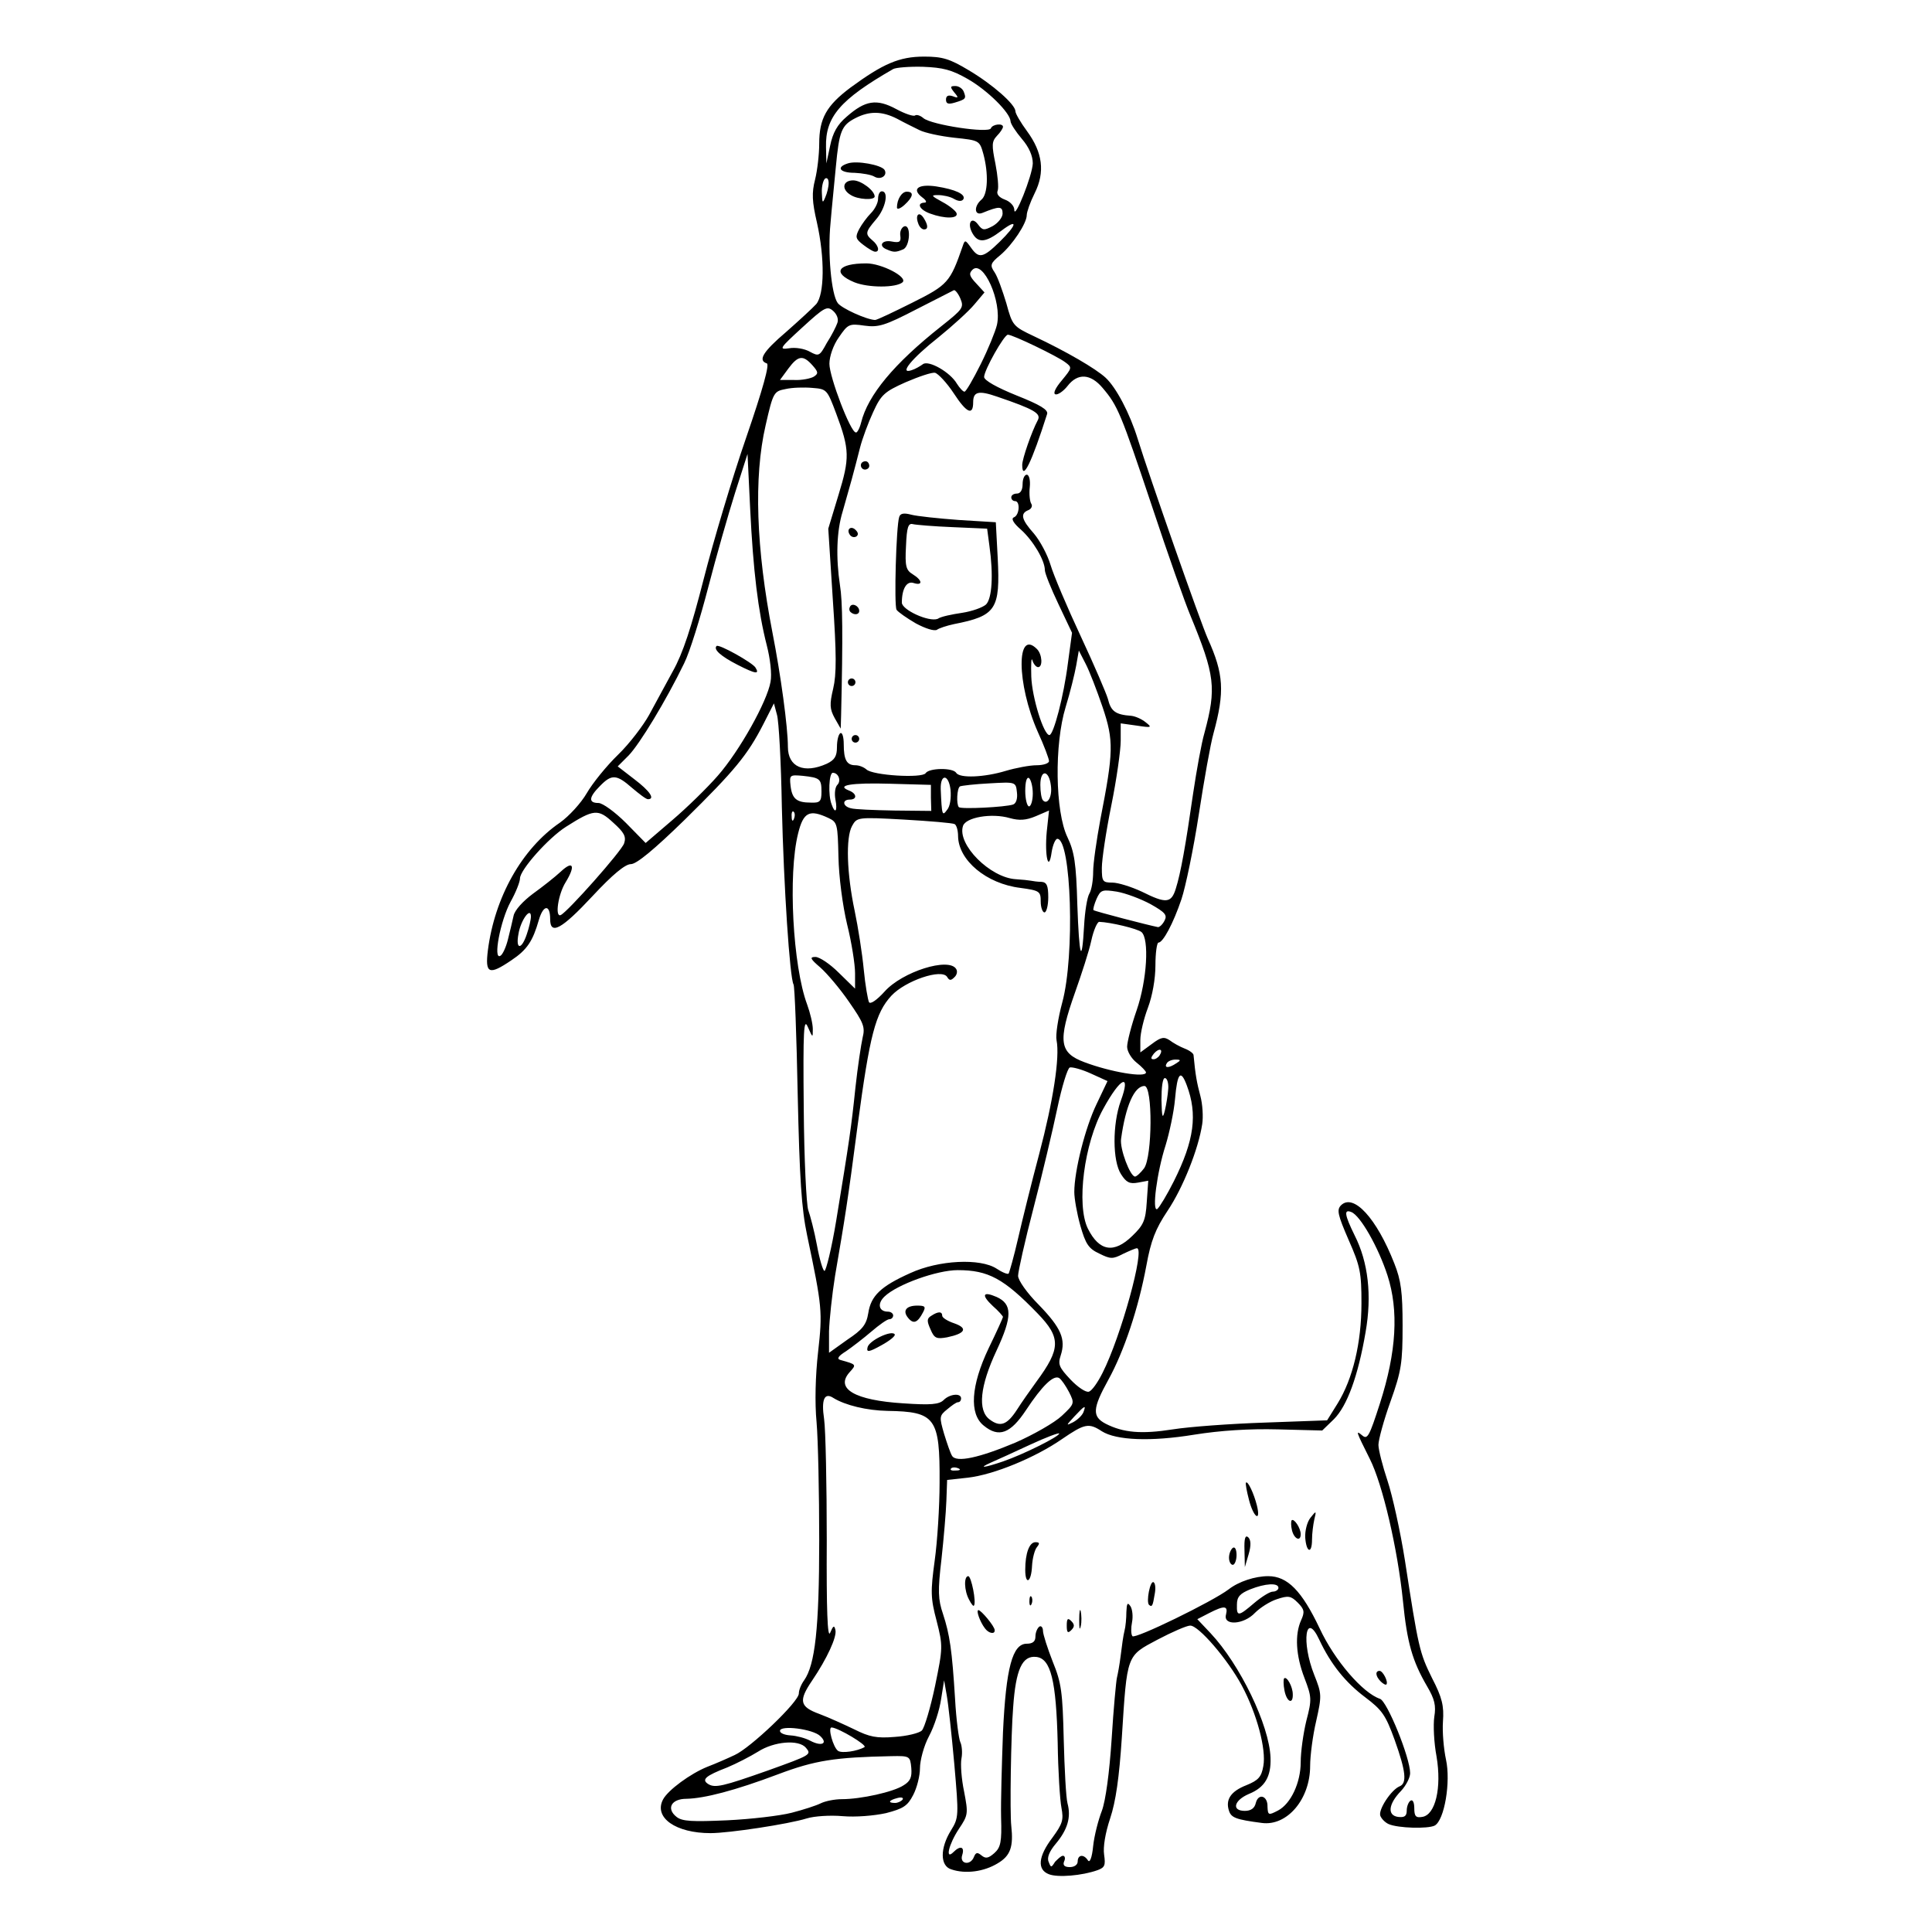 <?xml version="1.0" encoding="utf-8"?>
<!-- Generator: Adobe Illustrator 22.1.0, SVG Export Plug-In . SVG Version: 6.00 Build 0)  -->
<svg version="1.1" id="Layer_1" xmlns="http://www.w3.org/2000/svg" xmlns:xlink="http://www.w3.org/1999/xlink" x="0px" y="0px"
	 viewBox="0 0 512 512" style="enable-background:new 0 0 512 512;" xml:space="preserve">
<path d="M278,496.7c-3.2-1.2-2.9-4.7,0.9-9.7c2.7-3.7,3-4.7,2.4-7.9c-0.4-2-0.9-9.8-1-17.2c-0.4-16.5-1.8-22.4-5.7-22.8
	c-3.7-0.4-5.4,3.3-6.1,13.3c-0.6,7.4-0.9,28-0.5,31.5c0.6,5.5-0.2,7.9-3.6,9.9c-3.6,2.2-8.5,2.9-12.3,1.6c-3-0.9-3-5.6-0.1-10.3
	c2.1-3.4,2.1-3.8,0.9-17.6c-0.7-7.8-1.6-16-2-18.2l-0.7-4l-0.8,5c-0.4,2.8-1.8,7.2-3.2,9.8s-2.4,6.5-2.4,8.5s-0.8,5.2-1.8,7.1
	c-1.5,2.9-2.6,3.6-7.2,4.8c-3.2,0.7-8.1,1.1-11.5,0.8c-3.3-0.3-7.6,0-9.5,0.6c-4.8,1.5-20.6,3.9-25.5,3.9c-9.2,0-15.1-4.1-12.6-8.9
	c1.3-2.5,7.3-6.9,11.8-8.7c2.1-0.8,5.3-2.2,7.2-3.1c4.2-1.9,17-14.1,17-16.3c0-0.9,0.6-2.4,1.4-3.5c2.9-4.1,4-13.8,4-37
	c0-12.6-0.3-26.8-0.7-31.4c-0.5-5.2-0.3-12.4,0.4-18.6c1.2-10.7,1.1-11.9-2.9-30.9c-1.5-7.1-2-15-2.5-37.3
	c-0.3-15.6-0.8-28.7-1.1-29.2c-1-1.7-2.6-26-3.1-47c-0.2-11.8-0.8-22.9-1.3-24.5l-0.8-3l-2.8,5.5c-4.2,8.2-7.6,12.3-20.8,25.3
	c-8.1,7.9-12.8,11.8-14.3,11.8c-1.5,0-4.8,2.7-10.2,8.5c-8.2,8.8-11.2,10.4-11.2,6.1c0-4-1.8-3.9-3,0.2c-1.6,5.6-3.1,7.9-7.3,10.7
	c-5.9,4-7,3.6-6.2-2.7c1.8-14,9-26.9,19.1-33.8c2.4-1.7,5.6-5.2,7.1-7.8s5.2-7.2,8.3-10.2s6.7-7.8,8.2-10.5s4.3-8,6.3-11.6
	c2.7-4.8,4.9-11.6,8.2-24.5c2.5-9.8,7.5-26.6,11.2-37.3c4.5-13.1,6.3-19.6,5.5-19.8c-2.4-0.8-1-3.1,5.1-8.3c3.4-3,7-6.3,8-7.4
	c2.2-2.6,2.3-12.2,0.2-21.6c-1.3-5.6-1.4-7.9-0.5-11.4c0.6-2.4,1.1-6.7,1.1-9.5c0-6.7,1.9-10.1,8.3-14.9c8.6-6.3,12.9-8.2,19.5-8.2
	c4.9,0,6.8,0.6,11.8,3.6c6.4,3.8,12.4,9.1,12.4,10.9c0,0.6,1.4,3,3.1,5.3c4.1,5.6,4.8,10.8,2,16.4c-1.2,2.4-2.1,5-2.1,5.8
	c0,2.2-3.8,7.9-7,10.6c-2.7,2.2-2.8,2.7-1.5,4.6c0.8,1.2,2.1,4.9,3.1,8.2c1.6,5.9,1.8,6.1,7.3,8.7c8.7,4.1,16.4,8.6,19,11
	c2.8,2.6,6.4,9.4,8.5,16.2c3,9.7,16.7,48.8,18.6,53c4.2,9.3,4.5,14,1.5,25c-0.8,2.8-2.5,12.4-3.9,21.5s-3.5,19.2-4.6,22.5
	c-2.2,6.5-4.9,11.5-6.1,11.5c-0.4,0-0.8,2.7-0.8,6c0,3.6-0.8,8.1-2,11.3c-1.1,2.9-2,6.7-2,8.5l0,3.3l3-2.2c2.5-1.9,3.3-2,4.8-1
	c0.9,0.7,2.7,1.7,4,2.2s2.3,1.3,2.3,1.7c0.5,5.4,0.9,7.4,1.8,10.8c0.6,2.2,0.8,5.6,0.5,7.5c-1,6.6-5.1,16.9-9.2,23
	c-3.2,4.8-4.4,7.9-5.6,14.5c-2.1,11.3-5.9,22.7-10.1,30.3s-4.3,9.7-0.7,11.6c4.7,2.4,9.5,2.8,17.8,1.5c4.4-0.7,15.3-1.5,24.4-1.8
	l16.5-0.6l2.8-4.5c4-6.5,6.3-16,6.3-26.5c0-8.1-0.3-9.8-3.4-16.8c-2.9-6.7-3.2-8-2-9.2c3.3-3.2,9.4,3.4,14.1,15.4
	c1.8,4.5,2.2,7.7,2.2,16.5c0,9.8-0.3,12-3.2,20.1c-1.8,5-3.2,10.2-3.2,11.5s1.1,5.6,2.4,9.5s3.4,13.4,4.6,21
	c3.6,23.4,3.9,24.6,7.2,31.3c2.7,5.2,3.2,7.4,2.9,11.5c-0.2,2.8,0.2,7.3,0.8,10.1c1.3,5.9-0.4,16.1-3,17.5
	c-1.8,0.9-9.7,0.7-12.2-0.4c-0.9-0.4-1.9-1.4-2.2-2.2c-0.6-1.6,2.9-6.9,5.1-7.8c2-0.8,1.7-3.9-1.3-12.3c-2.4-6.6-3.3-7.9-7.8-11.3
	c-5.2-3.9-9.1-8.7-12.2-15.3c-3.6-7.7-4.8,0.6-1.3,9.4c2,5,2,5.5,0.5,12.2c-0.9,3.8-1.6,9.2-1.6,11.9c0,8.8-6.1,16-12.8,15.1
	c-6.9-0.9-8.1-1.4-8.7-3.2c-1-3,0.5-5.2,4.6-6.8c3.2-1.3,4-2.2,4.5-5.1c0.8-4.4-1.7-13.8-5.7-21.3c-3.7-6.9-11.5-16-13.7-15.9
	c-0.9,0-4.8,1.7-8.6,3.7c-8.3,4.4-8.1,3.8-9.5,25.9c-0.7,10.7-1.6,17-3.1,21.5c-1.3,3.9-1.9,7.6-1.6,9.6c0.4,2.8,0.2,3.4-1.7,4.1
	C286.7,497.1,280.3,497.6,278,496.7L278,496.7z M281.7,491.8c0.5,0,0.7,0.7,0.3,1.5c-0.4,1,0.1,1.5,1.5,1.5c1.2,0,2.1-0.6,2.1-1.5
	c0-1.8,1.6-2,2.7-0.3c0.5,0.8,1.1-0.7,1.4-3.8c0.3-2.8,1.4-7,2.3-9.3c1-2.7,2-10,2.6-19.1c0.5-8.1,1.2-15.4,1.4-16.2s0.7-3.4,1-5.9
	s0.7-5.4,1-6.5s0.5-3.4,0.5-5c0.1-2.3,0.3-2.7,1.1-1.5c0.5,0.8,0.7,2.7,0.4,4.2s-0.3,3.2,0.1,3.7c0.6,0.9,21.3-9.2,25.5-12.4
	c2.7-2.1,7-3.5,10.5-3.5c5.1,0,8.9,3.9,13.6,13.8c4,8.6,11.5,17.2,16,18.7c1.9,0.6,8,15.6,8,19.7c0,1.2-1.1,3.3-2.4,4.7
	c-3.4,3.5-3.7,6.5-0.8,6.9c1.7,0.2,2.3-0.2,2.3-1.7c0-1.1,0.5-2.3,1-2.6c0.6-0.4,1,0.5,1,2c0,2.1,0.4,2.6,2.1,2.3
	c3.5-0.5,5.2-7.7,3.8-16c-0.7-3.7-0.9-8.4-0.6-10.5c0.5-3,0.1-4.7-1.9-8.1c-3.9-6.7-5.3-11.5-6.4-22.6c-1.4-13.8-5.4-31-8.8-37.7
	c-3.7-7.4-3.8-7.7-2-6.2c1.4,1.2,1.9,0.2,4.7-8.5c4.4-13.7,5-24.6,2-33.9c-2.4-7.4-7.2-15.9-9.6-16.8c-2-0.8-1.8,0.7,0.9,6.2
	c3.6,7.1,4.6,15.9,2.9,25.6c-2,11.7-4.9,19.6-8.4,23.1l-3.1,3l-11.7-0.3c-7.7-0.2-15.3,0.3-22.2,1.4c-11.6,1.9-20.7,1.5-24.5-0.9
	c-3.5-2.3-4.6-2-10.6,2.1c-7.1,4.9-18,9.4-24.9,10.2l-5.5,0.6l-0.2,5.5c-0.1,3-0.7,10-1.3,15.5c-1,8.4-0.9,10.7,0.4,14.5
	c1.8,5.5,2.4,9.6,3.2,22.5c0.3,5.5,1,10.7,1.4,11.5s0.6,2.8,0.3,4.3s0,5.5,0.7,8.8c1.1,5.8,1.1,6.2-1.4,9.9
	c-2.7,4.1-3.7,8.4-1.4,6.1c1.8-1.8,3-1.4,2.3,0.8c-0.8,2.4,2.2,2.9,3.1,0.5c0.5-1.2,0.9-1.3,2-0.4s1.8,0.8,3.4-0.6
	c1.7-1.5,2-3,1.8-9.4c-0.1-4.2,0.2-14.3,0.5-22.6c0.8-17.1,2.5-23.5,6.3-23.5c1.6,0,2.3-0.6,2.3-1.9c0-1.1,0.5-2.2,1-2.6
	s1,0.2,1,1.1s1.2,4.6,2.6,8.2c2.3,5.6,2.6,8.1,2.9,20.6c0.2,7.8,0.6,15.4,1,16.9c1,3.7,0,7-3.1,10.7c-1.7,2-2.4,3.7-1.9,4.8
	c0.6,1.6,0.7,1.6,1.7,0C280.4,492.6,281.2,491.8,281.7,491.8L281.7,491.8z M365.9,445.6c-1.4-1.4-1.5-2.8-0.3-2.8
	c0.9,0,2.4,3,1.8,3.6C367.2,446.6,366.5,446.2,365.9,445.6L365.9,445.6z M261,431.5c-1.3-1.7-2.4-4.8-1.7-4.8c0.7,0,4.3,4.3,4.3,5.3
	C263.7,433.2,262,432.9,261,431.5L261,431.5z M282.7,430.8c0-1.9,0.3-2.1,1.2-1.2s0.9,1.5,0,2.4S282.7,432.7,282.7,430.8
	L282.7,430.8z M286,429.3c0-2.2,0.2-3.2,0.4-2.3s0.3,2.8,0,4S286,431.5,286,429.3z M256.8,423.9c-1.3-2.4-1.4-6.2-0.2-6.2
	c0.8,0,2.2,7,1.5,7.8C258,425.8,257.4,425.1,256.8,423.9L256.8,423.9z M272.8,424.4c0-1.1,0.2-1.6,0.5-1.3s0.4,1.2,0.1,1.9
	C273.1,425.8,272.8,425.5,272.8,424.4L272.8,424.4z M304.5,425.3c-0.8-0.8,0.3-6.5,1.2-6c0.5,0.3,0.6,1.7,0.3,3.2
	C305.5,425.6,305.3,426,304.5,425.3L304.5,425.3z M271.7,416c0-4.4,1.1-7.3,2.7-7.3c1.1,0,1.2,0.3,0.4,1.3c-0.6,0.7-1.2,3-1.3,5
	C273.3,419.4,271.7,420.2,271.7,416L271.7,416z M325.7,412.8c0-1.1,0.5-2.2,1-2.6c0.6-0.4,1,0.5,1,1.9c0,1.4-0.5,2.6-1,2.6
	S325.7,413.9,325.7,412.8z M329.8,410.8c-0.1-3.1,0.2-4.1,1-3.4c0.7,0.7,0.8,2.1,0.1,4.5l-1,3.4L329.8,410.8z M345.9,407.5
	c-0.1-1.8,0.5-4.2,1.4-5.3c1.5-1.9,1.6-1.9,1,0.5c-0.3,1.4-0.6,3.7-0.6,5.3C347.7,411.9,346.2,411.5,345.9,407.5z M342.4,405.6
	c-0.3-1.2-0.3-2.4-0.1-2.7c0.6-0.6,2.4,2,2.4,3.7C344.7,408.6,343,407.9,342.4,405.6L342.4,405.6z M331,397.5
	c-0.6-2.3-1-4.4-0.8-4.6c0.5-0.5,2.1,2.9,2.9,6.1C334.2,403.5,332.2,402.2,331,397.5L331,397.5z M209.8,480.4
	c3.1-0.8,6.5-1.9,7.7-2.5s3.7-1.1,5.6-1.1c5,0,13.7-1.9,16.4-3.7c1.8-1.1,2.2-2.2,2-4.6c-0.3-3.1-0.4-3.2-5.3-3.1
	c-14.9,0.3-20.2,1.1-30,4.8c-11.4,4.3-19.5,6.4-24.3,6.5c-4,0-5.4,2.6-2.6,4.8c1.5,1.2,4.2,1.3,13.4,0.9
	C199,482.1,206.7,481.2,209.8,480.4L209.8,480.4z M338.7,479.8c3.4-1.8,6-7.4,6-12.8c0-2.8,0.7-7.7,1.5-11c1.5-5.7,1.4-6.3-0.5-11.3
	c-2.3-6-2.6-11.5-0.9-15.3c1-2.2,0.9-2.9-0.9-4.7c-1.8-1.8-2.5-1.9-5.5-0.9c-1.9,0.6-4.5,2.3-5.8,3.6c-3,3.2-8.5,3.5-7.7,0.5
	c0.6-2.4-0.4-2.5-4.5-0.4l-3.1,1.6l3.5,3.7c7.8,8.3,15.6,24.4,15.9,33c0.2,5-1.5,7.9-5.7,9.6c-4,1.7-4.7,4.5-1.1,4.5
	c1.6,0,2.6-0.7,2.9-2.1c0.7-2.7,3.2-1.9,3.1,1C336,481.1,336.2,481.1,338.7,479.8L338.7,479.8z M340.4,448c-0.3-1.5-0.3-3-0.1-3.2
	c0.7-0.7,2.3,2.2,2.3,4.2C342.7,451.8,341,451.1,340.4,448L340.4,448z M239.2,476.9c0.3-0.5-0.3-0.7-1.4-0.4
	c-2.3,0.6-2.6,1.3-0.6,1.3C237.9,477.8,238.8,477.4,239.2,476.9L239.2,476.9z M203.5,469.2c11.4-4.1,11.6-4.2,10.1-6
	c-1.9-2.3-8.5-1.7-12.7,1c-2.1,1.3-5.8,3.2-8.2,4.2c-5.7,2.2-6.9,3.2-5,4.4C189.5,473.9,191.6,473.4,203.5,469.2L203.5,469.2z
	 M229.1,463c0.8-0.5-6.9-5.1-8.7-5.2c-1.1-0.1,0.4,5.3,1.7,6.2C223.1,464.7,227.2,464.1,229.1,463L229.1,463z M217.4,460.1
	c-1.9-1.9-10.7-3-10.7-1.4c0,0.6,1.2,1.1,2.8,1.2s3.9,0.7,5.2,1.4C217.7,462.9,219.5,462.1,217.4,460.1L217.4,460.1z M244.3,458.6
	c0.7-0.7,2.3-6.1,3.5-11.8c2.1-10.2,2.1-10.6,0.4-17.3c-1.6-6-1.6-7.8-0.5-15.9c0.7-5,1.3-14.3,1.3-20.7c0.1-17.2-1.1-18.8-13.8-19
	c-5.5-0.1-11.2-1.5-14.3-3.4c-2.4-1.6-3.3,0.3-2.5,5.6c0.4,2.9,0.7,17.3,0.7,32.1c-0.1,18.5,0.2,26.2,0.9,24.5
	c0.8-1.9,1.1-2.1,1.4-0.7c0.4,1.8-2.2,7.5-6.2,13.4c-3.6,5.3-3.3,6.9,1.9,8.8c2.4,0.9,6.6,2.8,9.3,4.1c4,2,5.9,2.4,10.7,2
	C240.3,460.1,243.6,459.3,244.3,458.6L244.3,458.6z M332.4,424.8c1.9-1.6,4.1-3,4.9-3s1.5-0.5,1.5-1c0-1.4-3.5-1.2-7.5,0.4
	c-2.7,1.1-3.5,2-3.5,4C327.7,428.5,328.2,428.4,332.4,424.8z M253.9,389.1c-0.7-0.3-1.6-0.3-1.9,0.1s0.3,0.6,1.3,0.5
	C254.5,389.7,254.7,389.4,253.9,389.1L253.9,389.1z M265.8,387.3c5.5-1.9,14.9-6.6,14.9-7.4c0-0.3-3.5,1-7.8,3s-8.9,4.1-10.3,4.7
	C259,389.2,260.8,389,265.8,387.3L265.8,387.3z M269.1,382.3c4.8-2.1,10.4-5.3,12.3-7.1c3.4-3.2,3.4-3.3,1.9-6.3
	c-0.9-1.7-2-3.3-2.6-3.7c-1.5-0.9-4.5,2-8.8,8.5c-4.1,6.2-7.2,7.4-11.2,4.1c-3.9-3.1-3.4-10.6,1.3-20.5c2.1-4.3,3.8-8.1,3.8-8.3
	s-1.2-1.6-2.7-2.9c-3.1-2.9-2.7-4,1-2.4c4.2,1.9,4.2,5.2,0,14.2c-4.4,9.4-5.1,15.9-1.8,18.3c2.8,2.1,4.6,1.4,7.2-2.6
	c1.2-1.9,3.6-5.3,5.2-7.5c6.4-8.7,6.5-11.6,0.3-18c-9-9.3-13.1-11.5-21.2-11.5c-5.5,0-16.1,3.8-19.4,7c-2,1.9-1.5,4,0.9,4
	c0.8,0,1.4,0.5,1.4,1s-0.4,1-1,1s-2.7,1.5-4.8,3.3s-5.1,4.1-6.7,5.2c-2.1,1.3-2.5,2-1.5,2.3c4.3,1.2,4.3,1.2,2.5,3.2
	c-4,4.4,1.3,7.5,14.2,8.3c7.3,0.5,9.5,0.3,10.7-0.9c1.6-1.6,4.6-1.9,4.6-0.4c0,0.5-0.3,1-0.8,1s-1.7,0.9-2.9,1.9
	c-2.1,1.7-2.1,2-0.8,6.5c0.8,2.6,1.7,5.2,2.1,5.8C253.4,387.7,259.6,386.3,269.1,382.3L269.1,382.3z M229.9,357.1
	c0.3-1.8,6.4-4.7,7.2-3.5c0.3,0.4-1.3,1.7-3.5,2.9C230.2,358.4,229.6,358.4,229.9,357.1L229.9,357.1z M246.6,352.3
	c-1-2.2-1-2.9,0.2-3.6c1.8-1.2,2.9-1.2,2.9,0c0,0.5,1.4,1.4,3.2,2c3.7,1.3,2.9,2.7-1.9,3.7C248.2,354.9,247.6,354.7,246.6,352.3
	L246.6,352.3z M240.7,349.3c-1.6-1.9-0.6-3.3,2.4-3.3c2.1,0,2.3,0.3,1.5,1.8C243.2,350.5,242.1,351,240.7,349.3z M287.1,374.3
	c0.8-2.1,0.4-1.9-2.4,1.1c-2.2,2.4-2.3,2.5-0.3,1.5C285.5,376.3,286.7,375.2,287.1,374.3L287.1,374.3z M292.2,363.8
	c4.9-9.7,11.3-33,9.1-33c-0.4,0-2,0.7-3.7,1.5c-2.7,1.4-3.3,1.4-6.3-0.1c-2.8-1.3-3.6-2.5-5-7.4c-0.9-3.2-1.6-7.2-1.6-8.9
	c0-5.6,2.9-17.1,5.9-23.3l2.9-6.1l-4.4-2c-2.4-1.1-5-1.8-5.6-1.6s-2.1,5.1-3.3,10.8s-4,17.6-6.3,26.4s-4.1,16.9-4.1,18
	c0,1.2,2.4,4.6,5.5,7.7c5.9,6.1,7.2,9.1,5.8,13.4c-0.8,2.4-0.4,3.2,2.6,6.4c1.9,2,4.1,3.5,4.9,3.2S290.9,366.4,292.2,363.8
	L292.2,363.8z M230.1,348c0.7-4.6,3.3-7.1,11.1-10.6c7.6-3.5,18.6-4,22.9-1.2c1.5,1,3,1.6,3.2,1.3s1.4-4.5,2.5-9.3
	s3.6-14.9,5.6-22.4c3.7-14,5.5-25.6,4.6-30.1c-0.3-1.4,0.4-5.9,1.5-10c3.4-12.4,2.4-43.4-1.3-43.4c-0.5,0-1.2,1.6-1.5,3.5
	c-0.8,5.7-1.9,1-1.3-5.4l0.6-5.6l-3.5,1.5c-2.6,1.1-4.4,1.2-6.9,0.5c-4.8-1.4-11.7-0.2-12.4,2.1c-1.6,4.9,7.2,13.7,14,14.1
	c1.7,0.1,3.5,0.3,4,0.4s1.8,0.3,2.8,0.3c1.4,0.1,1.8,1,1.8,4.1c0,2.2-0.5,4-1,4s-1-1.3-1-2.9c0-2.7-0.3-2.9-5.4-3.6
	c-9-1.1-16.4-7.3-16.5-13.7c0-1.5-0.4-2.9-0.9-3.2s-6.5-0.8-13.4-1.2c-12.5-0.7-12.5-0.6-13.8,1.7c-1.7,3.1-1.4,12.6,0.7,22.5
	c0.9,4.3,2,11.3,2.4,15.5s1.1,8.1,1.4,8.7c0.4,0.6,2.1-0.6,4.1-2.8c4.7-5.3,17.1-9.2,19-6c0.4,0.6,0.2,1.6-0.5,2.2
	c-0.9,0.9-1.3,0.9-1.9-0.1c-1.4-2.3-11.1,1-14.8,5c-4.2,4.6-5.7,10.3-8.9,34.2c-2.7,20.7-3.4,24.8-6,40c-0.8,5-1.5,11.6-1.6,14.7
	l0,5.7l4.9-3.5C228.5,352.4,229.6,351.1,230.1,348L230.1,348z M221.6,323.5c3.5-21.3,4-24.7,5.1-35.3c0.6-5.5,1.5-11.4,1.9-13.2
	c0.7-2.8,0.3-3.9-3.6-9.5c-2.4-3.5-5.8-7.5-7.6-9.1c-2.7-2.3-2.9-2.8-1.3-2.8c1.1,0,3.9,1.9,6.2,4.2l4.3,4.2v-4.1
	c0-2.3-0.9-8.1-2.1-12.9c-1.2-5-2.2-12.7-2.3-17.9c-0.2-8.7-0.3-9.2-2.6-10.3c-5.1-2.4-6.7-1.6-8.1,4.1c-2.7,10.8-1.4,35.1,2.4,45.3
	c0.8,2.2,1.5,5.1,1.5,6.5c0,2.4,0,2.4-1.3-0.5c-1.1-2.6-1.3,0.5-1.1,21.5c0.1,13.5,0.7,25.6,1.2,27s1.6,5.5,2.3,9.3s1.6,6.8,2,6.8
	S220.4,330.8,221.6,323.5L221.6,323.5z M300.1,327.5c2.9-2.8,3.5-4,3.8-8.9l0.4-5.7l-2.7,0.5c-2.2,0.4-3.1,0-4.5-2.2
	c-2.3-3.5-2.3-13.3-0.1-19.4c2.8-7.6,0-6.4-4.6,2c-5.1,9.2-7.2,25.5-4.1,31.8C291.3,331.6,295.2,332.3,300.1,327.5L300.1,327.5z
	 M311.1,313c5.4-10.8,6.3-17.7,3.4-25.4c-1.6-4.3-2.5-3.3-3.1,3.6c-0.3,3.5-1.5,9-2.5,12.3c-2.3,7.1-3.7,17.8-2.2,16.9
	C307.3,319.9,309.3,316.6,311.1,313L311.1,313z M303.2,309.6c2.2-3.1,2.3-21.8,0.1-21.8c-2.7,0-5,5.3-6.2,14c-0.4,2.6,2.4,10,3.7,10
	C301.2,311.8,302.3,310.8,303.2,309.6L303.2,309.6z M309.6,288.5c0.1-1.5-0.3-2.8-0.9-2.8c-0.6,0-0.9,2.5-0.9,5.8
	c0.1,4.7,0.3,5.2,0.9,2.8C309.1,292.6,309.5,290.1,309.6,288.5z M303.7,284.2c0-0.3-1.1-1.5-2.5-2.6s-2.5-3-2.5-4.2s1.1-5.6,2.5-9.6
	c2.8-8.1,3.4-19,1.3-20.8c-1.1-0.9-8.2-2.6-11.2-2.7c-0.5,0-1.5,2.2-2.1,5s-2.6,8.9-4.3,13.7c-4.6,13-4.2,16,2.5,18.5
	C294.3,284.1,303.7,285.7,303.7,284.2L303.7,284.2z M311.7,281.8c1.3-0.8,1.3-1-0.2-1c-0.9,0-2,0.4-2.3,1
	C308.4,283.1,309.8,283.1,311.7,281.8L311.7,281.8z M307.3,279.7c1.1-1.7-0.1-2.1-1.5-0.5c-0.8,1-0.9,1.5-0.2,1.5
	C306.1,280.8,306.9,280.3,307.3,279.7L307.3,279.7z M134.6,249c0.5-2,1.2-4.9,1.5-6.3c0.3-1.5,2.5-3.9,5.2-5.9
	c2.5-1.8,5.8-4.4,7.3-5.8c3.3-3.1,4-1.6,1.3,2.8c-2,3.2-2.9,9.4-1.3,8.7c1.8-0.8,16.1-16.9,16.8-19c0.6-1.8,0-2.9-2.9-5.5
	c-4-3.7-5.1-3.6-12.5,1.1c-4.6,2.9-12.2,11.4-12.2,13.7c0,0.9-1.1,3.7-2.5,6.2c-2.7,5-4.7,15.5-2.7,14.3
	C133.2,253,134.1,251,134.6,249L134.6,249z M287.3,245.3c0.2-3.7,0.8-7.5,1.4-8.5s1-3.6,1-5.8s0.9-8.4,1.9-13.8
	c3.5-17.9,3.6-20.9,0.6-29.8c-1.5-4.4-3.5-9.6-4.5-11.5l-1.8-3.5l-0.7,4c-0.4,2.2-1.6,7.1-2.8,11c-3,9.8-2.8,27.7,0.5,34.5
	c1.8,3.8,2.3,6.8,2.6,17.8C286,253.8,286.7,256,287.3,245.3L287.3,245.3z M139.6,247.6c0.6-1.7,1.1-3.9,1.1-4.7
	c0-2.7-2.7,0.9-3.3,4.6C136.6,251.7,138.2,251.8,139.6,247.6L139.6,247.6z M308.6,244c0.8-1.5,0.2-2.2-3.7-4.4
	c-2.6-1.4-6.6-2.9-8.9-3.3c-3.9-0.6-4.3-0.5-5.4,1.9c-0.6,1.4-1,2.8-0.8,3c0.3,0.3,14.5,4,17.1,4.5C307.3,245.7,308.1,245,308.6,244
	L308.6,244z M311.6,235.5c1.3-4.1,2.6-11.4,4.6-25.3c0.9-6,2.2-13.3,3-16c3.2-11.9,2.8-15.2-3.7-31c-1.4-3.3-6-16.3-10.2-29
	c-8.3-24.8-9.1-26.7-13.1-31.4c-3.2-3.8-6.6-4-9.3-0.5c-1.1,1.4-2.6,2.4-3.2,2.2c-0.7-0.2,0-1.7,1.7-3.7c2.7-3.3,2.8-3.4,0.9-4.8
	c-2.1-1.6-13.9-7.3-15.2-7.3c-1,0-6.3,9.4-6.3,11.2c0,0.9,3.4,2.8,8.6,4.9c6.3,2.5,8.4,3.8,8.1,4.9c-4.1,12.9-6.6,18-6.6,13.5
	c0-1.6,2.5-8.8,4.1-11.8c1-1.8-0.8-2.9-10.8-6.3c-4.9-1.7-6.3-1.3-6.3,1.5c0,3.6-1.7,2.9-5.1-2.3c-1.9-2.9-4.2-5.3-5-5.5
	s-4.3,1-7.8,2.5c-5.6,2.5-6.5,3.3-8.6,7.9c-1.3,2.8-2.9,7.1-3.5,9.5s-1.6,6.2-2.2,8.4s-1.7,6-2.4,8.5c-1.6,5.2-1.8,12.2-0.7,19.5
	c0.7,4.2,0.8,13.3,0.3,34.5l-0.1,3.5l-1.6-2.8c-1.3-2.4-1.4-3.6-0.4-7.8c0.9-3.8,0.9-9.1-0.1-23.7l-1.2-18.7l2.7-8.9
	c3-9.8,3-12-0.6-21.6c-2.4-6.4-2.5-6.5-6.3-6.8c-2.2-0.2-5.4-0.1-7.1,0.3c-3.1,0.6-3.3,0.8-5.3,9.6c-3.2,13.8-2.5,32.7,1.8,54.9
	c2.2,11.2,4.1,25.1,4.1,30.3c0,5.4,4.3,7.2,10.3,4.5c2.1-1,2.7-2,2.7-4.4c0-1.8,0.4-3.4,0.9-3.7s0.9,1,0.9,2.9
	c0,4.2,0.8,5.6,3.1,5.6c1,0,2.2,0.5,2.9,1.1c1.6,1.6,14.8,2.4,15.7,1c0.9-1.4,7.2-1.5,8.1-0.1c0.9,1.5,7.5,1.2,13.1-0.5
	c2.7-0.8,6.4-1.5,8.2-1.5s3.3-0.5,3.3-1.1s-1.3-4.1-3-7.8c-5.6-12.7-5.7-27.4-0.2-21.9c1.4,1.4,1.6,4.8,0.3,4.8
	c-0.5,0-1.2-0.8-1.5-1.8s-0.4,0.9-0.3,4.3c0.2,5.6,3.3,15.5,4.8,15.5c1.1,0,3.8-10.3,4.9-19l1.1-8.1l-3.6-7.6c-2-4.2-3.6-8.2-3.6-9
	c0-2.6-3.1-7.8-6.3-10.7c-2.1-1.8-2.7-3-1.9-3.3c1.5-0.6,1.7-4.3,0.3-4.3c-0.5,0-1-0.4-1-1s0.7-1,1.5-1c0.9,0,1.5-0.9,1.5-2.5
	c0-1.4,0.5-2.5,1.1-2.5c0.6,0,1,1.4,0.8,3.3c-0.2,1.8,0,3.8,0.4,4.4s0,1.4-0.8,1.7c-2.2,0.9-1.8,2.5,1.5,6.2
	c1.6,1.9,3.6,5.6,4.4,8.3s4.4,11.2,8,18.9s6.8,15.2,7.2,16.6c0.8,3.3,2,4.2,6.2,4.5c1,0.1,2.7,0.8,3.8,1.7c1.8,1.4,1.6,1.5-2.3,0.9
	l-4.3-0.6v4.6c0,2.5-1.1,10.3-2.5,17.2s-2.5,14.3-2.5,16.5c0,3.6,0.2,3.9,2.8,3.9c1.5,0,5,1.1,7.8,2.4
	C309,239.5,310.4,239.4,311.6,235.5L311.6,235.5z M225.7,195.8c0-0.5,0.4-1,1-1s1,0.5,1,1s-0.4,1-1,1S225.7,196.3,225.7,195.8z
	 M224.7,180.8c0-0.5,0.4-1,1-1s1,0.5,1,1s-0.4,1-1,1S224.7,181.3,224.7,180.8z M242.7,165.2c-2.4-1.4-4.7-3-5.1-3.6
	c-0.7-1.1-0.1-22.3,0.7-24.6c0.3-1,1.3-1.1,3.2-0.6c1.5,0.4,7.2,1,12.6,1.4l9.8,0.6l0.5,9.4c0.7,13.7-0.4,15.4-11.6,17.6
	c-1.9,0.4-4,1.1-4.5,1.5C247.6,167.3,245.3,166.6,242.7,165.2L242.7,165.2z M255,162.4c2.6-0.4,5.4-1.4,6.3-2.2
	c1.6-1.6,2-7.8,0.9-15.6l-0.6-4.5l-9.1-0.4c-5-0.2-9.8-0.6-10.6-0.8c-1.2-0.3-1.6,0.8-1.8,5.8c-0.3,5.4,0,6.4,1.8,7.5
	c2.6,1.6,2.7,3.1,0.2,2.3c-1.8-0.6-3.1,1.5-3.1,5.2c0,1.9,7.1,5.2,9.5,4.3C249.3,163.4,252.3,162.8,255,162.4L255,162.4z
	 M225.4,162.2c-0.4-0.4-0.4-1-0.1-1.5c0.6-1,2.4-0.1,2.4,1.2C227.7,162.9,226.4,163.1,225.4,162.2L225.4,162.2z M225.2,141.7
	c-1-1.5,0.4-2.5,1.6-1.2c0.7,0.7,0.7,1.3,0.1,1.7C226.3,142.5,225.6,142.3,225.2,141.7L225.2,141.7z M228.3,123.9
	c-0.3-0.5-0.2-1.2,0.4-1.5s1.2-0.2,1.5,0.4s0.2,1.2-0.4,1.5S228.6,124.4,228.3,123.9z M190.2,205.6c5.8-6.6,13.1-19.7,14-24.9
	c0.4-2.1-0.1-6.2-1-9.7c-2.3-9-3.6-19.8-4.4-36.2l-0.7-14.5l-3.3,10.3c-1.8,5.7-5,16.9-7.1,25s-4.9,17.2-6.4,20.2
	c-4.8,9.9-11.8,21.4-14.7,24.4l-2.9,2.9l4.4,3.4c4.1,3.1,5.6,5.3,3.6,5.3c-0.5,0-2.3-1.4-4.2-3c-4.1-3.6-5.4-3.7-8.5-0.5
	c-3,3-3.1,4.5-0.4,4.5c1.1,0,4.4,2.4,7.3,5.3l5.2,5.3l7-6C182.1,214,187.5,208.7,190.2,205.6L190.2,205.6z M195.5,176.2
	c-4.5-2.3-6.5-4.1-5.6-5c0.6-0.6,9.5,4.4,10.3,5.7C201.4,178.8,200.2,178.6,195.5,176.2L195.5,176.2z M210.3,215.1
	c-0.3-0.3-0.6,0.3-0.5,1.3c0,1.2,0.3,1.4,0.6,0.6C210.7,216.3,210.7,215.4,210.3,215.1L210.3,215.1z M251.9,209.3
	c-0.5-4.2-2.7-4.3-2.6-0.2c0.3,7,0.4,7.3,1.7,5.5C251.8,213.7,252.1,211.4,251.9,209.3L251.9,209.3z M221.4,211.9
	c-0.3-1.6-0.1-3.3,0.5-3.9c1.1-1.1,0.3-3.2-1.2-3.2c-1,0-1.3,5.9-0.3,8.4C221.3,215.8,222,215,221.4,211.9L221.4,211.9z
	 M246.7,211.4v-3.4l-10.8-0.3c-10.3-0.3-14.5,0.4-10.9,1.8c2.1,0.8,2.2,2.4,0.2,2.4c-2.1,0-1.9,1.8,0.3,2.3c1,0.3,6.1,0.5,11.5,0.6
	l9.8,0.1L246.7,211.4L246.7,211.4z M268.5,213.2c0.8-0.3,1.2-1.6,1-3.2c-0.3-2.8-0.3-2.8-7.3-2.4c-3.9,0.2-7.3,0.6-7.8,0.8
	c-0.8,0.5-1,4.7-0.3,5.5C254.7,214.5,266.5,213.9,268.5,213.2L268.5,213.2z M273.7,210.3c0-1.9-0.5-3.7-1-4.1c-0.6-0.4-1,1-1,3.4
	c0,2.2,0.5,4.1,1,4.1S273.7,212.2,273.7,210.3z M217.7,209.8c0-3.4-0.4-3.7-5-4.2c-3.4-0.3-3.5-0.2-3.2,2.6c0.4,3.5,1.6,4.5,5.4,4.5
	C217.3,212.8,217.7,212.4,217.7,209.8L217.7,209.8z M278.5,208.2c-0.5-4.2-2.8-4.4-2.8-0.2c0,1.9,0.3,3.7,0.7,4.1
	C277.6,213.4,278.9,211.1,278.5,208.2L278.5,208.2z M228.2,112c1.8-7.3,8.7-15.6,21.2-25.5c5.8-4.6,6.1-5,5.1-7.4
	c-0.6-1.4-1.4-2.3-1.7-2.2l-10,5.1c-8.3,4.3-10,4.8-13.7,4.3c-4.1-0.6-4.4-0.4-6.8,3.1c-1.5,2.1-2.5,5.1-2.5,7
	c0,3.5,5.6,18.2,7,18.2C227.1,114.8,227.8,113.6,228.2,112L228.2,112z M259.9,96.5c2-4,3.9-8.7,4.3-10.4c1.4-6.2-3.7-17.4-6.5-14.6
	c-1,1-0.8,1.7,1,3.6l2.2,2.4l-2.7,3.2c-1.5,1.8-5.8,5.7-9.5,8.7c-7.1,5.6-10.6,9.9-7.1,8.7c1-0.3,2.3-1.1,3-1.6
	c1.5-1.1,7.2,2.1,9,5.2c0.7,1.1,1.6,2.1,2,2.1S257.9,100.5,259.9,96.5L259.9,96.5z M215.7,99.8c1.2-0.8,1.2-1.2-0.4-3
	c-2.5-2.8-3.8-2.6-6.4,0.9l-2.2,3l3.8,0C212.5,100.8,214.9,100.3,215.7,99.8L215.7,99.8z M221.9,85.6c0.4-1-0.1-2.3-1.1-3.2
	c-1.6-1.4-2.3-1-8.2,4.4c-6,5.5-6.3,5.9-3.5,5.5c1.7-0.3,4.1,0.1,5.5,0.9c2.4,1.3,2.6,1.2,4.5-2.3C220.4,88.9,221.6,86.5,221.9,85.6
	L221.9,85.6z M241.8,80.2c9.4-4.7,10-5.4,13.3-14.9c0.6-1.8,0.7-1.8,2.2,0.3c2.1,3,3.2,2.8,7.6-1.5c4.7-4.6,5-6.4,0.4-2.9
	c-4.1,3.1-6.1,3.3-7.6,0.6c-1.5-2.7-0.2-4.6,1.5-2.3c1.2,1.6,1.6,1.6,3.9,0.4c1.4-0.8,2.6-2.3,2.6-3.3c0-2-0.9-2-5.3-0.2
	c-2.2,0.9-2.4-1.7-0.3-3.5c1.7-1.4,1.9-6.9,0.5-12.1c-1-3.6-1.1-3.6-7.7-4.3c-3.7-0.4-7.8-1.3-9.2-2s-4.1-2-5.9-3
	c-4.1-2.1-7.4-2.1-11.1-0.2c-3.7,1.9-4.3,3.4-5.2,13c-0.4,4.4-1.1,11-1.4,14.8c-0.8,7.9,0.2,18.9,1.9,21.2c1,1.4,7.6,4.4,9.9,4.5
	C232.4,84.8,236.8,82.7,241.8,80.2L241.8,80.2z M226.4,74.8c-6-2.5-4.4-5,3.2-5c4,0,11,3.6,9.6,5C237.5,76.3,230.1,76.3,226.4,74.8
	L226.4,74.8z M228.8,64.9c-2.1-1.6-2.2-2.1-1.1-4.2c0.7-1.3,2.1-3.2,3.1-4.2s1.9-2.7,1.9-3.8s0.4-2,1-2c1.9,0,1,4.5-1.5,7.4
	c-2.9,3.4-3,3.9-1,5.6c1.6,1.3,2,3,0.8,3C231.6,66.8,230.1,65.9,228.8,64.9L228.8,64.9z M235,66.1c-2.3-0.9-1.3-2.6,1.3-2.1
	c2.1,0.4,2.5,0.1,2.3-1.5c-0.2-1.1,0.3-2.2,1-2.5c1.9-0.7,1.6,5.4-0.3,6.1C237.4,66.9,236.8,66.9,235,66.1L235,66.1z M243.3,59.1
	c-0.8-2.2,0.3-3.2,1.5-1.3s1.2,3,0.1,3C244.3,60.8,243.6,60.1,243.3,59.1L243.3,59.1z M246.5,56.6c-2.8-1-3.7-2.8-1.5-2.9
	c0.7,0,0.5-0.6-0.6-1.4c-2.9-2.2-1.1-3.6,3.7-2.9c5.1,0.8,7.9,2.1,7.2,3.4c-0.4,0.6-1.3,0.6-2.5-0.1c-1-0.6-2.9-1-4.2-1
	c-2,0-1.8,0.2,1.1,1.8c1.9,1,3.6,2.4,3.8,3C254,58,250.3,58,246.5,56.6L246.5,56.6z M237.7,55c0-2.2,1.3-4.2,2.6-4.2
	c2,0,1.7,1.4-0.6,3.5C238.6,55.3,237.7,55.6,237.7,55L237.7,55z M225.5,51.7c-2.6-1.5-2.2-3.9,0.6-3.9c2.1,0,5.7,2.7,5.7,4.3
	C231.7,53.1,227.4,52.9,225.5,51.7L225.5,51.7z M231.7,46.8c-0.8-0.5-3.2-0.9-5.2-1c-4,0-5-1.5-1.8-2.5c2.4-0.8,8.8,0.4,9.7,1.7
	C235.3,46.5,233.4,47.8,231.7,46.8L231.7,46.8z M273.7,43.3c0-2-1-4.3-2.9-6.5c-1.6-1.9-3-4-3-4.7c-0.1-2.2-6.1-8.2-11.4-11.2
	c-4.2-2.4-6.5-3-11.8-3.2c-3.6-0.1-7.2,0.2-7.9,0.6c-14.1,8.1-18,12.7-17.8,20.7l0.1,4.3l1-4.7c0.7-3.4,1.9-5.6,4.4-7.7
	c4.9-4.3,7.9-4.8,13.1-2c2.4,1.3,4.6,2,5,1.7s1.4,0,2.2,0.7c2.1,1.8,17.4,4.1,17.9,2.7c0.4-1.1,3.2-1.4,3.2-0.4
	c0,0.4-0.7,1.5-1.6,2.4c-1.4,1.5-1.4,2.5-0.4,7.4c0.6,3.1,0.9,6.3,0.6,7.1c-0.4,0.9,0.3,1.8,1.9,2.4c1.4,0.5,2.5,1.7,2.5,2.7
	C268.8,58.5,273.6,46.5,273.7,43.3L273.7,43.3z M250.7,26.4c0-1,0.6-1.3,1.8-0.9c1.5,0.6,1.6,0.4,0.4-1c-1.2-1.5-1.1-1.7,0.3-1.7
	c0.9,0,1.9,0.7,2.2,1.5c0.7,1.8,0.6,2-2.4,2.9C251.3,27.7,250.7,27.5,250.7,26.4L250.7,26.4z M219.6,48.5c0-1-0.4-1.5-0.9-1.2
	s-1,2.1-0.9,3.8c0.1,2.7,0.2,2.9,0.9,1.2C219.2,51.2,219.6,49.5,219.6,48.5z"/>
</svg>
